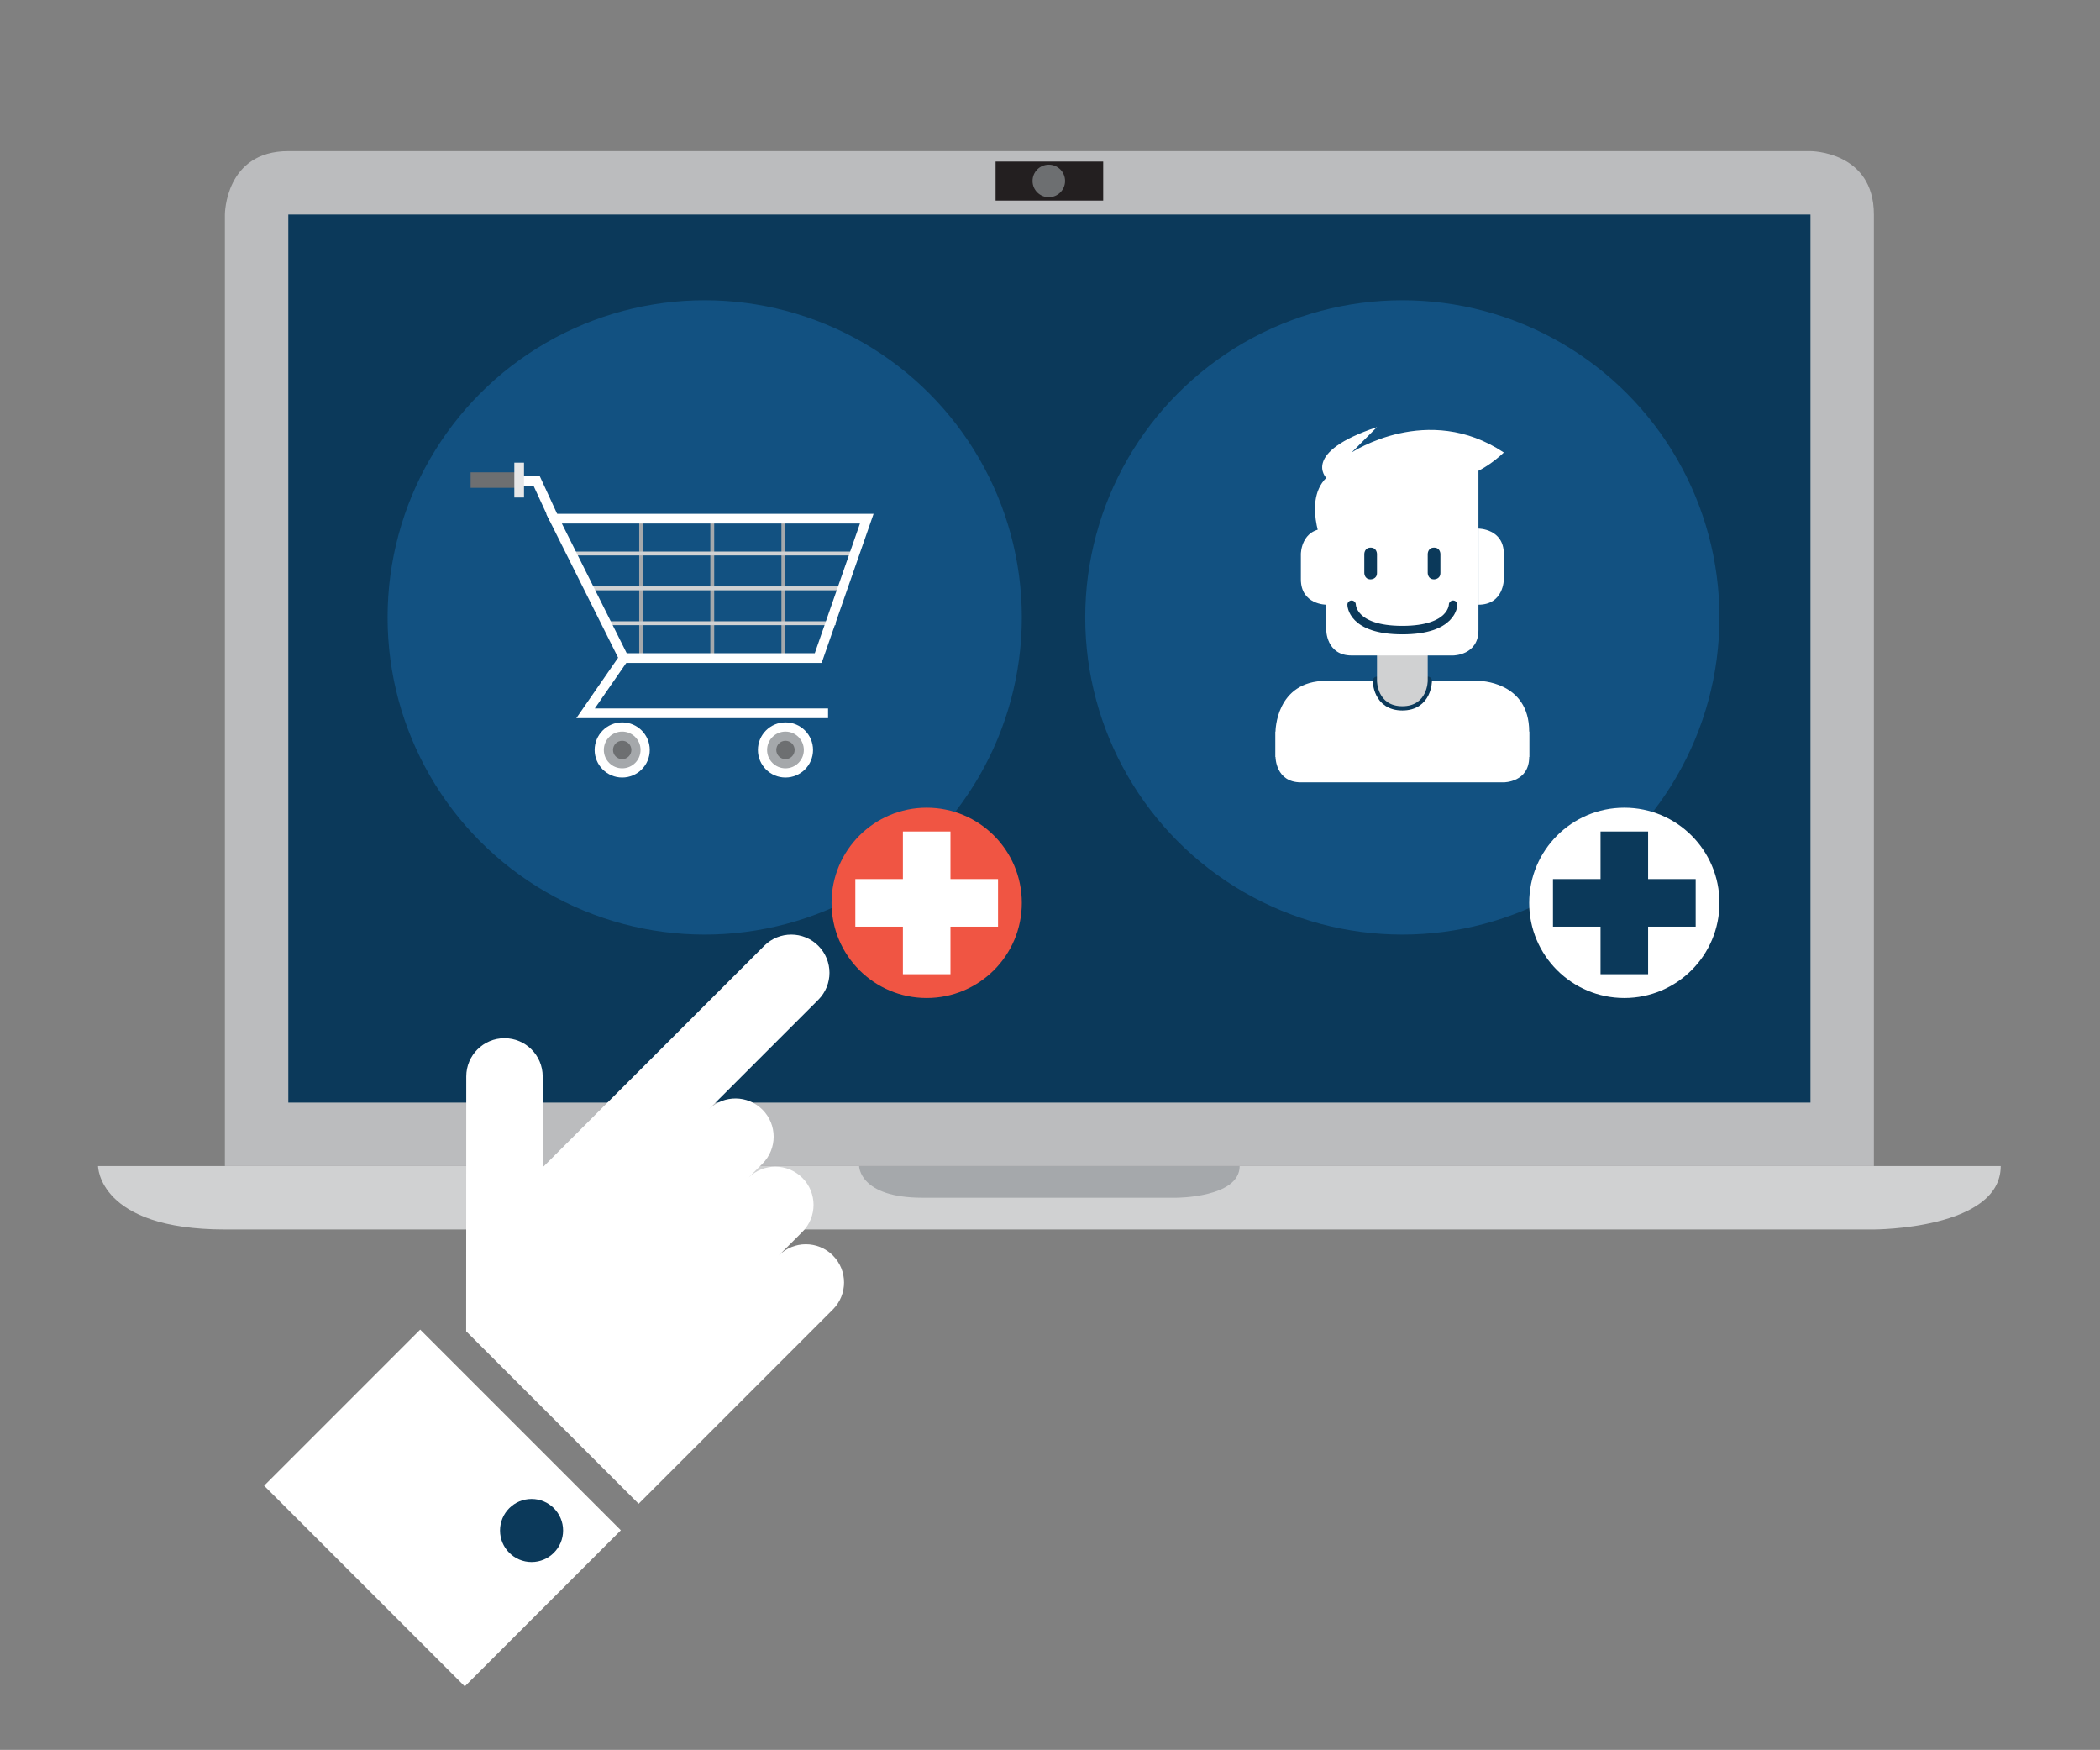 <?xml version="1.0" encoding="utf-8"?>
<!-- Generator: Adobe Illustrator 16.0.0, SVG Export Plug-In . SVG Version: 6.00 Build 0)  -->
<!DOCTYPE svg PUBLIC "-//W3C//DTD SVG 1.1//EN" "http://www.w3.org/Graphics/SVG/1.1/DTD/svg11.dtd">
<svg version="1.1" id="Layer_1" xmlns="http://www.w3.org/2000/svg" xmlns:xlink="http://www.w3.org/1999/xlink" x="0px" y="0px"
	 width="298px" height="248.28px" viewBox="0 0 298 248.28" enable-background="new 0 0 298 248.28" xml:space="preserve">
<rect x="0" y="0" width="298" height="248.28" fill="#808080" stroke="none"/>
<g>
	<path fill="#D0D1D2" d="M13.913,165.438c0,0,0,9,18,9h234c0,0,18,0,18-9H13.913z"/>
	<path fill="#BBBCBE" d="M31.913,165.438v-135c0,0,0-9,9-9h216c0,0,9,0,9,9v135H31.913z"/>
	<path fill="#A5A8AB" d="M121.913,165.438c0,0,0,4.5,9,4.5h36c0,0,9,0,9-4.5H121.913z"/>
	<rect x="40.913" y="30.438" fill="#0B395A" width="216" height="126"/>
	<rect x="141.278" y="22.92" fill="#231F20" width="15.27" height="5.537"/>
	<circle fill="#6D6F71" cx="148.831" cy="25.669" r="2.308"/>
</g>
<g>
	<g opacity="0.4">
		<circle fill="#1B75BB" cx="100" cy="87.6" r="45"/>
		<circle fill="#1B75BB" cx="199" cy="87.6" r="45"/>
	</g>
	<g>
		<polyline fill="none" stroke="#FFFFFF" stroke-width="1.374" stroke-miterlimit="10" points="117.506,101.207 83.092,101.207 
			88.51,93.37 		"/>
		<g>
			
				<line fill="none" stroke="#A5A8AB" stroke-width="0.549" stroke-miterlimit="10" x1="90.983" y1="93.37" x2="90.983" y2="73.587"/>
			
				<line fill="none" stroke="#A5A8AB" stroke-width="0.549" stroke-miterlimit="10" x1="111.163" y1="93.37" x2="111.163" y2="73.587"/>
			
				<line fill="none" stroke="#A5A8AB" stroke-width="0.549" stroke-miterlimit="10" x1="101.073" y1="93.37" x2="101.073" y2="73.587"/>
			
				<line fill="none" stroke="#D0D1D2" stroke-width="0.549" stroke-miterlimit="10" x1="81.092" y1="78.532" x2="121.277" y2="78.532"/>
			
				<line fill="none" stroke="#D0D1D2" stroke-width="0.549" stroke-miterlimit="10" x1="83.564" y1="83.479" x2="119.554" y2="83.479"/>
			
				<line fill="none" stroke="#D0D1D2" stroke-width="0.549" stroke-miterlimit="10" x1="86.038" y1="88.424" x2="118.582" y2="88.424"/>
		</g>
		<g>
			<circle fill="#FFFFFF" cx="111.461" cy="106.405" r="3.911"/>
			<circle fill="#A5A8AB" cx="111.461" cy="106.405" r="2.607"/>
			<circle fill="#6D6F71" cx="111.461" cy="106.405" r="1.303"/>
		</g>
		<g>
			<circle fill="#FFFFFF" cx="88.293" cy="106.405" r="3.911"/>
			<circle fill="#A5A8AB" cx="88.293" cy="106.405" r="2.607"/>
			<circle fill="#6D6F71" cx="88.292" cy="106.405" r="1.304"/>
		</g>
		<polygon fill="none" stroke="#FFFFFF" stroke-width="1.374" stroke-miterlimit="10" points="88.51,93.37 78.619,73.587 
			123,73.587 116.108,93.37 		"/>
		<polyline fill="none" stroke="#FFFFFF" stroke-width="1.374" stroke-miterlimit="10" points="78.619,73.587 76.146,68.225 
			73.672,68.225 		"/>
		<g>
			
				<line fill="none" stroke="#6D6F71" stroke-width="2.198" stroke-miterlimit="10" x1="73.672" y1="68.115" x2="66.781" y2="68.115"/>
			
				<line fill="none" stroke="#E6E7E8" stroke-width="1.374" stroke-miterlimit="10" x1="73.672" y1="65.643" x2="73.672" y2="70.588"/>
		</g>
	</g>
	<g>
		<circle fill="#F05543" cx="131.5" cy="128.1" r="13.5"/>
		<polygon fill="#FFFFFF" points="128.125,124.725 121.375,124.725 121.375,131.475 128.125,131.475 128.125,138.225 
			134.875,138.225 134.875,131.475 141.625,131.475 141.625,124.725 134.875,124.725 134.875,117.975 128.125,117.975 		"/>
	</g>
	<g>
		<circle fill="#FFFFFF" cx="230.5" cy="128.1" r="13.5"/>
		<polygon fill="#0B395A" points="227.125,124.725 220.375,124.725 220.375,131.475 227.125,131.475 227.125,138.225 
			233.875,138.225 233.875,131.475 240.625,131.475 240.625,124.725 233.875,124.725 233.875,117.975 227.125,117.975 		"/>
	</g>
</g>
<g>
	<g>
		<path fill="#FFFFFF" d="M118.186,178.126c-2.118-2.118-5.552-2.118-7.67-0.001l3.34-3.34c2.119-2.119,2.118-5.552,0-7.67
			c-2.106-2.105-5.511-2.117-7.632-0.035l1.965-1.964l0.007-0.007c2.118-2.118,2.118-5.553,0-7.67
			c-2.088-2.089-5.453-2.114-7.577-0.085l15.499-15.498c2.118-2.118,2.118-5.55,0-7.669c-2.118-2.117-5.55-2.117-7.668,0
			L77.01,165.626l0-12.899c0-2.995-2.427-5.423-5.422-5.423c-2.994,0-5.422,2.428-5.422,5.422l-0.015,36.16l24.473,24.472
			l27.563-27.562C120.304,183.679,120.304,180.243,118.186,178.126z"/>
	</g>
	
		<rect x="42.639" y="198.326" transform="matrix(0.707 0.707 -0.707 0.707 169.698 18.287)" fill="#FFFFFF" width="40.272" height="31.323"/>
	<circle fill="#0B395A" cx="75.432" cy="217.151" r="4.475"/>
</g>
<g>
	<path fill="#FFFFFF" d="M181,103.8c0,0,0-7.2,7.2-7.2h21.6c0,0,7.2,0,7.2,7.2v3.6h-36V103.8z"/>
	<path fill="none" stroke="#0B395A" stroke-width="1.2" stroke-linecap="round" stroke-linejoin="round" stroke-miterlimit="10" d="
		M195.4,96.6c0,0,0,3.601,3.6,3.601s3.6-3.601,3.6-3.601"/>
	<path fill="#D0D1D2" d="M195.4,89.399v7.2c0,0,0,3.601,3.6,3.601s3.6-3.601,3.6-3.601v-7.2H195.4z"/>
	<path fill="#FFFFFF" d="M188.2,74.999v14.4c0,0,0,3.6,3.6,3.6h14.4c0,0,3.6,0,3.6-3.6v-14.4H188.2z"/>
	<path fill="#FFFFFF" d="M188.2,78.6c0,0-3.6-7.2,0-10.8c0,0-3.6-3.6,7.2-7.2c0,0,0,0-3.6,3.601c0,0,10.8-7.201,21.6,0
		c0,0-3.6,3.6-7.2,3.6v10.8H188.2z"/>
	<rect x="202.6" y="64.2" fill="#FFFFFF" width="7.2" height="14.399"/>
	<path fill="#FFFFFF" d="M188.2,85.8c0,0-3.6,0-3.6-3.6V78.6c0,0,0-3.601,3.6-3.601V85.8z"/>
	<path fill="#FFFFFF" d="M209.8,74.999c0,0,3.6,0,3.6,3.601V82.2c0,0,0,3.6-3.6,3.6V74.999z"/>
	<path fill="none" stroke="#0B395A" stroke-width="1.2" stroke-linecap="round" stroke-linejoin="round" stroke-miterlimit="10" d="
		M191.8,85.8c0,0,0,3.6,7.2,3.6s7.2-3.6,7.2-3.6"/>
	<path fill="#0B395A" d="M193.6,81.3c0,0,0,0.9,0.9,0.9c0,0,0.9,0,0.9-0.9v-2.7c0,0,0-0.899-0.9-0.899s-0.9,0.899-0.9,0.899V81.3z"
		/>
	<path fill="#0B395A" d="M202.6,81.3c0,0,0,0.9,0.9,0.9c0,0,0.9,0,0.9-0.9v-2.7c0,0,0-0.899-0.9-0.899s-0.9,0.899-0.9,0.899V81.3z"
		/>
	<path fill="#FFFFFF" d="M181,103.8v3.6c0,0,0,3.601,3.6,3.601h28.8c0,0,3.6,0,3.6-3.601v-3.6H181z"/>
</g>
</svg>

